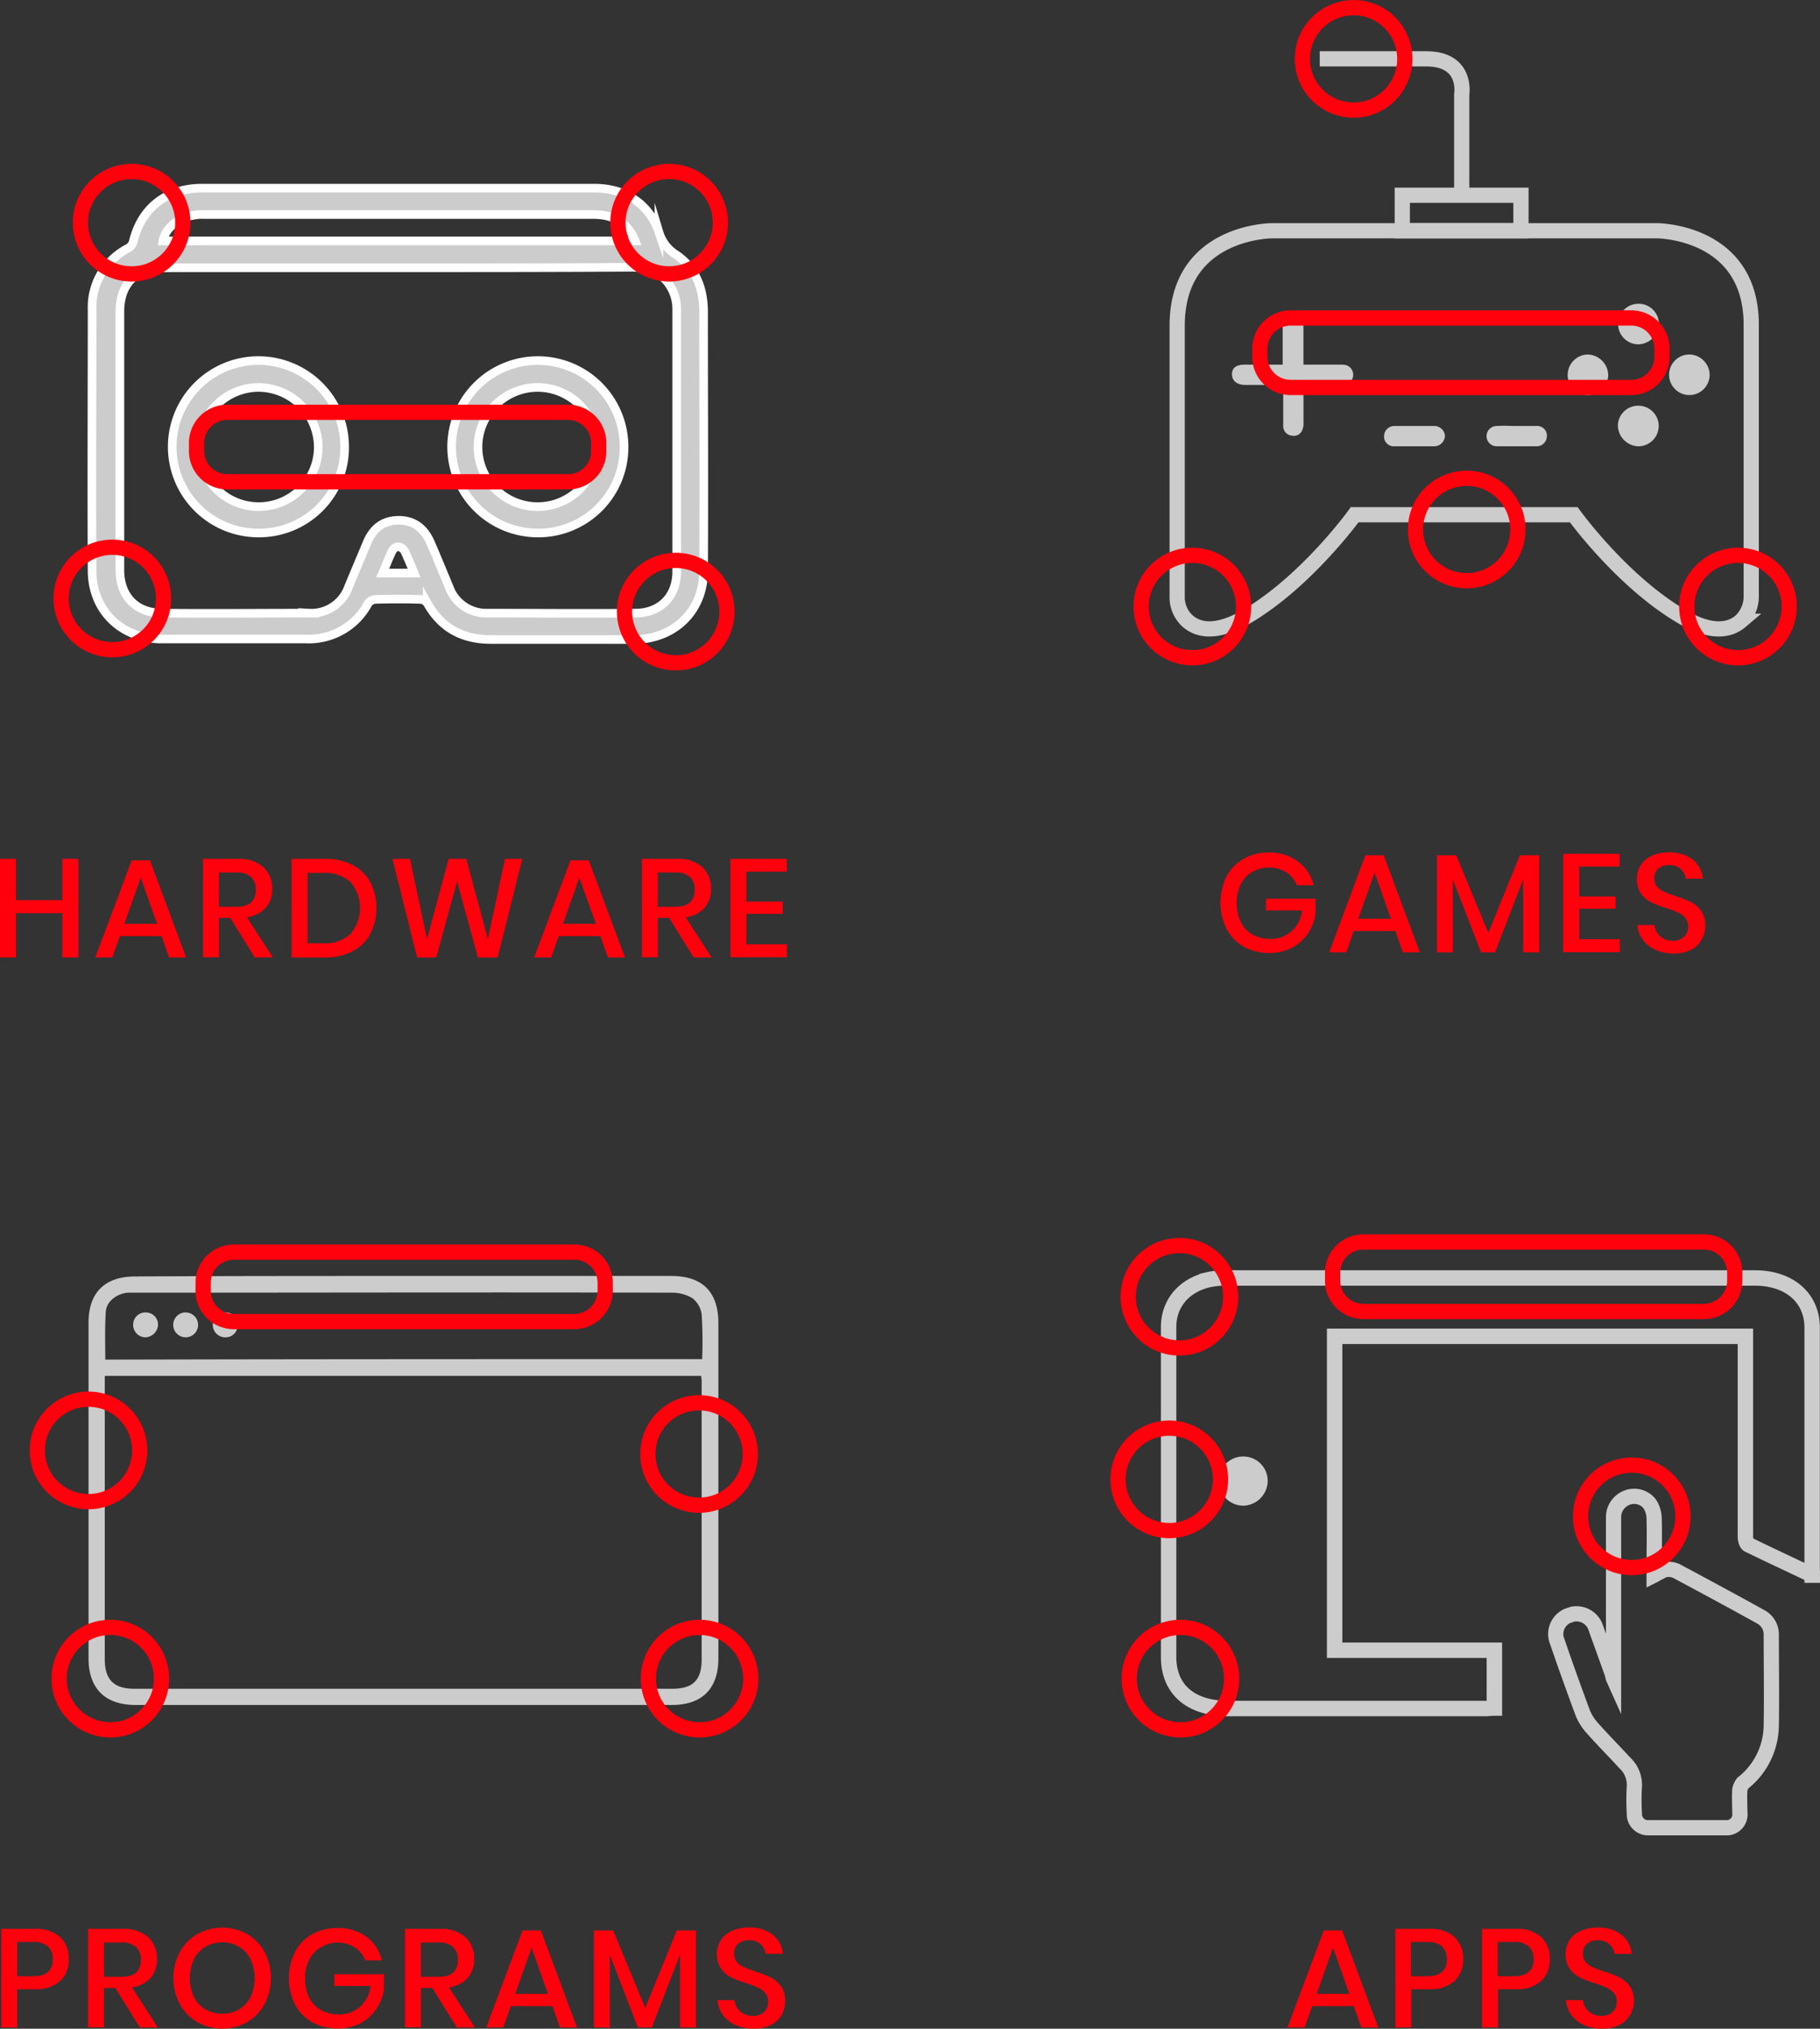 <svg id="Layer_1" data-name="Layer 1" xmlns="http://www.w3.org/2000/svg" viewBox="0 0 358.89 400.03"><rect x="0" y="0" width="358.89" height="400.03" fill="#333333" stroke="none"/><defs><style>.cls-1{isolation:isolate;}.cls-2{fill:#ff000d;}.cls-3,.cls-5{fill:#ccc;}.cls-3{stroke:#fff;stroke-width:1.7px;}.cls-3,.cls-4,.cls-6,.cls-7{stroke-miterlimit:10;}.cls-4,.cls-6,.cls-7{fill:none;}.cls-4{stroke:#ff000d;stroke-width:3.01px;}.cls-6,.cls-7{stroke:#ccc;}.cls-6{stroke-width:3px;}.cls-7{stroke-width:3.04px;}</style></defs><title>whatdoyoumake_icons</title><g class="cls-1"><path class="cls-2" d="M20.22,169.35V188.8H17.05v-8.73H7.91v8.73H4.76V169.35H7.91v8.15h9.14v-8.15Z" transform="translate(-4.76 0)"/><path class="cls-2" d="M36.61,184.58H28.4l-1.49,4.22H23.55l7.17-19.15h3.61l7.13,19.15H38.1Zm-.88-2.42-3.22-9.09-3.23,9.09Z" transform="translate(-4.76 0)"/><path class="cls-2" d="M55,188.8,50.17,181H47.94v7.77H44.79V169.35h6.86A7.12,7.12,0,0,1,56.71,171a5.64,5.64,0,0,1,1.72,4.3A5.48,5.48,0,0,1,57.15,179a6.08,6.08,0,0,1-3.7,1.87l5.09,7.91Zm-7.08-10h3.47q3.8,0,3.8-3.36a3.34,3.34,0,0,0-.92-2.5,4.05,4.05,0,0,0-2.88-.89H47.94Z" transform="translate(-4.76 0)"/><path class="cls-2" d="M77.76,184.19a8.32,8.32,0,0,1-3.5,3.4,11.63,11.63,0,0,1-5.5,1.21h-6.5V169.35h6.5a11.75,11.75,0,0,1,5.5,1.2,8.26,8.26,0,0,1,3.5,3.37,10.46,10.46,0,0,1,1.2,5.13A10.58,10.58,0,0,1,77.76,184.19Zm-3.87-.05a7.88,7.88,0,0,0,0-10.19,7.42,7.42,0,0,0-5.38-1.82H65.4V186h3.11A7.38,7.38,0,0,0,73.89,184.14Z" transform="translate(-4.76 0)"/><path class="cls-2" d="M107.75,169.35,102.9,188.8H99l-4.11-15-4.1,15H87l-4.85-19.45h3.45l3.36,15.81,4.27-15.81h3.47l4.27,15.81,3.36-15.81Z" transform="translate(-4.76 0)"/><path class="cls-2" d="M123.15,184.58h-8.21l-1.49,4.22h-3.36l7.16-19.15h3.61L128,188.8h-3.36Zm-.89-2.42L119,173.07l-3.22,9.09Z" transform="translate(-4.76 0)"/><path class="cls-2" d="M141.55,188.8,136.7,181h-2.23v7.77h-3.14V169.35h6.86a7.09,7.09,0,0,1,5.05,1.62,5.64,5.64,0,0,1,1.72,4.3,5.44,5.44,0,0,1-1.28,3.75,6.08,6.08,0,0,1-3.7,1.87l5.1,7.91Zm-7.08-10h3.47q3.8,0,3.8-3.36a3.34,3.34,0,0,0-.92-2.5,4.05,4.05,0,0,0-2.88-.89h-3.47Z" transform="translate(-4.76 0)"/><path class="cls-2" d="M151.94,171.88v5.9h7.16v2.42h-7.16v6h8v2.56H148.79V169.35h11.13v2.53Z" transform="translate(-4.76 0)"/></g><g id="_1EQw0E" data-name=" 1EQw0E"><path class="cls-3" d="M83.32,37.1H122c6,0,10.8,3.1,12.7,8.7a7.89,7.89,0,0,0,3.5,4.5c3.7,2.6,5.2,6.4,5.3,10.8,0,17.2.1,34.3,0,51.5,0,7.9-5.8,13.5-13.8,13.5h-28.1c-5.6,0-9.8-2.2-12.6-7.2a1.85,1.85,0,0,0-1.2-.7c-3-.1-6-.1-9.1,0a2.09,2.09,0,0,0-1.3.7,13.24,13.24,0,0,1-12.3,7.1H36.62c-7.9,0-13.7-5.6-13.7-13.5-.1-17.1,0-34.3,0-51.4a13.08,13.08,0,0,1,7.2-12.2,2.15,2.15,0,0,0,.9-1.2c1.6-6.7,6.6-10.6,13.6-10.6Zm.1,15.7H37c-5.5,0-8.6,3.2-8.6,8.7v50.9c0,5.2,3.2,8.5,8.4,8.5,9.6.1,19.3,0,28.9,0a7.78,7.78,0,0,0,7.8-5.2c1.2-2.9,2.4-5.7,3.6-8.6s3.2-4.5,6.3-4.5,5.1,1.7,6.3,4.5,2.4,5.7,3.6,8.6a7.78,7.78,0,0,0,7.6,5.2c9.7,0,19.4.1,29.1,0,5,0,8.2-3.3,8.2-8.2V60.9a8.49,8.49,0,0,0-.9-3.8c-1.6-3.2-4.4-4.4-7.9-4.4C114.12,52.8,98.72,52.8,83.42,52.8ZM130,47.5c-.2-.5-.4-.9-.6-1.3-1.8-2.9-4.4-3.9-7.7-3.9H45a9,9,0,0,0-2.3.2c-2.8.4-5.4,2.6-5.8,5ZM86.42,113q-.9-2.25-1.8-4.2c-.6-1.2-1.9-1.3-2.5-.2-.7,1.4-1.2,2.8-1.9,4.4Z" transform="translate(-4.76 0)"/><path class="cls-3" d="M55.82,105.1A17,17,0,1,1,72.72,88v.1a16.86,16.86,0,0,1-16.7,17h-.2Zm0-28.7a11.75,11.75,0,1,0,11.7,11.8A11.82,11.82,0,0,0,55.82,76.4Z" transform="translate(-4.76 0)"/><path class="cls-3" d="M110.82,105.1a17,17,0,1,1,17-16.9,16.9,16.9,0,0,1-17,16.9Zm-.1-28.7a11.75,11.75,0,0,0,.1,23.5,11.75,11.75,0,1,0-.1-23.5Z" transform="translate(-4.76 0)"/></g><circle class="cls-4" cx="22.15" cy="118.01" r="10.1"/><circle class="cls-4" cx="25.95" cy="43.91" r="10.1"/><circle class="cls-4" cx="133.25" cy="120.6" r="10.1"/><circle class="cls-4" cx="131.95" cy="43.91" r="10.1"/><path class="cls-4" d="M116.72,95H49.62a6.06,6.06,0,0,1-6.1-6.1V87.4a6.06,6.06,0,0,1,6.1-6.1h67.1a6.06,6.06,0,0,1,6.1,6.1v1.5a6,6,0,0,1-5.9,6.1h-.2Z" transform="translate(-4.76 0)"/><g class="cls-1"><path class="cls-2" d="M271.73,395.58h-8.21L262,399.8h-3.36l7.16-19.15h3.61l7.14,19.15h-3.36Zm-.88-2.42-3.23-9.09-3.22,9.09Z" transform="translate(-4.76 0)"/><path class="cls-2" d="M283.05,392.25v7.55h-3.14V380.35h6.61a7.11,7.11,0,0,1,5.06,1.6,5.71,5.71,0,0,1,1.69,4.38,5.6,5.6,0,0,1-1.73,4.34,7.23,7.23,0,0,1-5,1.58Zm7-5.92a3.28,3.28,0,0,0-.93-2.52,4.21,4.21,0,0,0-3-.87h-3.14v6.75h3.14Q290.07,389.69,290.08,386.33Z" transform="translate(-4.76 0)"/><path class="cls-2" d="M300.16,392.25v7.55H297V380.35h6.61a7.11,7.11,0,0,1,5.06,1.6,5.71,5.71,0,0,1,1.69,4.38,5.6,5.6,0,0,1-1.73,4.34,7.23,7.23,0,0,1-5,1.58Zm7-5.92a3.28,3.28,0,0,0-.93-2.52,4.21,4.21,0,0,0-3-.87h-3.14v6.75h3.14Q307.18,389.69,307.19,386.33Z" transform="translate(-4.76 0)"/><path class="cls-2" d="M326.22,397.28a5.05,5.05,0,0,1-2.09,2,7.27,7.27,0,0,1-3.45.74,8.59,8.59,0,0,1-3.55-.7,6.18,6.18,0,0,1-2.51-2,5.6,5.6,0,0,1-1.07-2.92h3.36a3.42,3.42,0,0,0,1.09,2.18,3.55,3.55,0,0,0,2.55.91,3,3,0,0,0,2.21-.78,2.62,2.62,0,0,0,.79-2A2.52,2.52,0,0,0,323,393a4.11,4.11,0,0,0-1.43-1.06,24.93,24.93,0,0,0-2.34-.88,21.76,21.76,0,0,1-3-1.16,5.55,5.55,0,0,1-1.94-1.68,4.85,4.85,0,0,1-.8-2.89,4.8,4.8,0,0,1,3-4.59,8,8,0,0,1,3.31-.65,7.26,7.26,0,0,1,4.72,1.43,5.43,5.43,0,0,1,2,3.75h-3.39a3.35,3.35,0,0,0-1-1.89,3.27,3.27,0,0,0-2.3-.78,3.2,3.2,0,0,0-2.13.67,2.42,2.42,0,0,0-.8,2,2.45,2.45,0,0,0,.56,1.64,3.68,3.68,0,0,0,1.39,1c.56.25,1.32.54,2.3.87a21.15,21.15,0,0,1,3,1.17,5.55,5.55,0,0,1,2,1.72,5,5,0,0,1,.81,3A5.33,5.33,0,0,1,326.22,397.28Z" transform="translate(-4.76 0)"/></g><g class="cls-1"><path class="cls-2" d="M8.15,392.25v7.55H5V380.35h6.62a7.09,7.09,0,0,1,5,1.6,5.71,5.71,0,0,1,1.69,4.38,5.57,5.57,0,0,1-1.73,4.34,7.22,7.22,0,0,1-5,1.58Zm7-5.92a3.32,3.32,0,0,0-.92-2.52,4.25,4.25,0,0,0-3-.87H8.15v6.75h3.14Q15.18,389.69,15.18,386.33Z" transform="translate(-4.76 0)"/><path class="cls-2" d="M32.34,399.8,27.49,392H25.26v7.77H22.12V380.35H29A7.14,7.14,0,0,1,34,382a5.68,5.68,0,0,1,1.72,4.3A5.48,5.48,0,0,1,34.48,390a6.11,6.11,0,0,1-3.71,1.87l5.1,7.91Zm-7.08-10h3.47q3.81,0,3.81-3.36a3.31,3.31,0,0,0-.93-2.5,4,4,0,0,0-2.88-.89H25.26Z" transform="translate(-4.76 0)"/><path class="cls-2" d="M53.49,381.37a9,9,0,0,1,3.44,3.54,11.19,11.19,0,0,1,0,10.28,9.24,9.24,0,0,1-3.44,3.55,10,10,0,0,1-9.81,0,9.37,9.37,0,0,1-3.46-3.55,11,11,0,0,1,0-10.28,9.13,9.13,0,0,1,3.46-3.54,10.11,10.11,0,0,1,9.81,0Zm-8.23,2.51A5.8,5.8,0,0,0,43,386.33a8.95,8.95,0,0,0,0,7.44,5.85,5.85,0,0,0,2.27,2.45,6.51,6.51,0,0,0,3.34.85,6.35,6.35,0,0,0,3.29-.85,5.9,5.9,0,0,0,2.26-2.45,8.95,8.95,0,0,0,0-7.44,5.84,5.84,0,0,0-2.26-2.45A6.36,6.36,0,0,0,48.6,383,6.51,6.51,0,0,0,45.26,383.88Z" transform="translate(-4.76 0)"/><path class="cls-2" d="M77,381.89a8.07,8.07,0,0,1,3.06,4.66H76.78A5.31,5.31,0,0,0,74.7,384a6.2,6.2,0,0,0-3.43-.94A6.27,6.27,0,0,0,68,384a5.87,5.87,0,0,0-2.26,2.42,7.84,7.84,0,0,0-.82,3.69,8.24,8.24,0,0,0,.83,3.83,5.73,5.73,0,0,0,2.33,2.44,7,7,0,0,0,3.48.84,6.13,6.13,0,0,0,4.16-1.5,6.35,6.35,0,0,0,2.1-4.12H70.69v-2.31h9.78v3a9.33,9.33,0,0,1-1.53,3.9,8.69,8.69,0,0,1-3.17,2.8,9.51,9.51,0,0,1-4.5,1,9.81,9.81,0,0,1-5-1.26,8.57,8.57,0,0,1-3.36-3.52,11.67,11.67,0,0,1,0-10.27,8.48,8.48,0,0,1,3.34-3.5,9.75,9.75,0,0,1,5-1.26A9.47,9.47,0,0,1,77,381.89Z" transform="translate(-4.76 0)"/><path class="cls-2" d="M94.85,399.8,90,392H87.77v7.77H84.63V380.35h6.86A7.14,7.14,0,0,1,96.55,382a5.68,5.68,0,0,1,1.72,4.3A5.48,5.48,0,0,1,97,390a6.11,6.11,0,0,1-3.71,1.87l5.1,7.91Zm-7.08-10h3.47q3.81,0,3.81-3.36a3.31,3.31,0,0,0-.93-2.5,4,4,0,0,0-2.88-.89H87.77Z" transform="translate(-4.76 0)"/><path class="cls-2" d="M113.7,395.58h-8.21L104,399.8h-3.36l7.16-19.15h3.61l7.13,19.15h-3.36Zm-.89-2.42-3.22-9.09-3.22,9.09Z" transform="translate(-4.76 0)"/><path class="cls-2" d="M142,380.65V399.8h-3.16V385.45l-5.54,14.35h-2.76L125,385.45V399.8h-3.14V380.65h3.8L132,395.94l6.22-15.29Z" transform="translate(-4.76 0)"/><path class="cls-2" d="M158.91,397.28a5,5,0,0,1-2.1,2,7.2,7.2,0,0,1-3.44.74,8.63,8.63,0,0,1-3.56-.7,6.15,6.15,0,0,1-2.5-2,5.53,5.53,0,0,1-1.08-2.92h3.36a3.51,3.51,0,0,0,1.09,2.18,3.58,3.58,0,0,0,2.55.91,3,3,0,0,0,2.22-.78,2.65,2.65,0,0,0,.78-2,2.52,2.52,0,0,0-.58-1.72,4,4,0,0,0-1.43-1.06,24.93,24.93,0,0,0-2.34-.88,21.57,21.57,0,0,1-3-1.16,5.46,5.46,0,0,1-1.94-1.68,4.78,4.78,0,0,1-.8-2.89,4.9,4.9,0,0,1,.77-2.76,5,5,0,0,1,2.2-1.83,8,8,0,0,1,3.31-.65,7.24,7.24,0,0,1,4.72,1.43,5.39,5.39,0,0,1,2,3.75h-3.39a3.35,3.35,0,0,0-1-1.89,3.25,3.25,0,0,0-2.3-.78,3.17,3.17,0,0,0-2.12.67,2.39,2.39,0,0,0-.8,2,2.45,2.45,0,0,0,.55,1.64,3.76,3.76,0,0,0,1.39,1c.56.25,1.33.54,2.3.87a21.34,21.34,0,0,1,3,1.17,5.52,5.52,0,0,1,2,1.72,5,5,0,0,1,.81,3A5.43,5.43,0,0,1,158.91,397.28Z" transform="translate(-4.76 0)"/></g><path class="cls-5" d="M84.52,251.6h52.6c6.2,0,9.3,3.2,9.3,9.3V327c0,6-3.2,9.2-9.2,9.2H31.52c-6,0-9.3-3.2-9.3-9.2V260.8c0-5.9,3.2-9.1,9.2-9.1C49.12,251.6,66.82,251.6,84.52,251.6Zm-59.1,19.7v55.9c0,4,1.8,5.8,5.8,5.8h106.1c4.1,0,5.8-1.7,5.8-5.8V272.9a8.6,8.6,0,0,0-.1-1.6Zm117.8-3.3a88.08,88.08,0,0,0-.1-8.9,5,5,0,0,0-1.8-3.1,7.65,7.65,0,0,0-3.9-1.1c-35.4-.1-70.7,0-106.1,0h-1.4c-2.1.2-4.2,1.7-4.3,3.8-.2,3.1-.1,6.2-.1,9.4C64.82,268,103.92,268,143.22,268Z" transform="translate(-4.76 0)"/><path class="cls-5" d="M33.52,258.8a2.39,2.39,0,0,1,2.4,2.5h0a2.59,2.59,0,0,1-2.5,2.4,2.43,2.43,0,0,1-2.4-2.4h0v-.1A2.39,2.39,0,0,1,33.52,258.8Z" transform="translate(-4.76 0)"/><path class="cls-5" d="M41.32,258.8a2.45,2.45,0,1,1-2.4,2.5,2.43,2.43,0,0,1,2.3-2.5Z" transform="translate(-4.76 0)"/><path class="cls-5" d="M51.62,261.3a2.35,2.35,0,0,1-2.3,2.4h-.2a2.45,2.45,0,0,1,.1-4.9,2.35,2.35,0,0,1,2.4,2.3Z" transform="translate(-4.76 0)"/><circle class="cls-4" cx="17.45" cy="286" r="10.1"/><circle class="cls-4" cx="137.85" cy="286.71" r="10.1"/><circle class="cls-4" cx="137.95" cy="331" r="10.1"/><circle class="cls-4" cx="21.75" cy="331" r="10.1"/><path class="cls-4" d="M118,260.6H50.92a6.06,6.06,0,0,1-6.1-6.1V253a6.06,6.06,0,0,1,6.1-6.1H118a6.06,6.06,0,0,1,6.1,6.1v1.5A6.12,6.12,0,0,1,118,260.6Z" transform="translate(-4.76 0)"/><g class="cls-1"><path class="cls-2" d="M260.72,169.89a8,8,0,0,1,3.06,4.66h-3.31A5.29,5.29,0,0,0,258.4,172a6.69,6.69,0,0,0-6.7-.08,5.94,5.94,0,0,0-2.26,2.42,8,8,0,0,0-.81,3.69,8.11,8.11,0,0,0,.83,3.83,5.7,5.7,0,0,0,2.32,2.44,7,7,0,0,0,3.49.84,6.17,6.17,0,0,0,4.16-1.5,6.39,6.39,0,0,0,2.09-4.12h-7.13v-2.31h9.78v3a9.33,9.33,0,0,1-1.53,3.9,8.77,8.77,0,0,1-3.17,2.8,9.55,9.55,0,0,1-4.51,1,9.81,9.81,0,0,1-5-1.26,8.7,8.7,0,0,1-3.36-3.52,11.76,11.76,0,0,1,0-10.27,8.56,8.56,0,0,1,3.35-3.5,9.75,9.75,0,0,1,5-1.26A9.46,9.46,0,0,1,260.72,169.89Z" transform="translate(-4.76 0)"/><path class="cls-2" d="M279.92,183.58h-8.21l-1.48,4.22h-3.36L274,168.65h3.61l7.13,19.15h-3.36Zm-.88-2.42-3.22-9.09-3.22,9.09Z" transform="translate(-4.76 0)"/><path class="cls-2" d="M308.27,168.65V187.8h-3.16V173.45l-5.54,14.35h-2.76l-5.56-14.35V187.8h-3.14V168.65h3.8l6.34,15.29,6.22-15.29Z" transform="translate(-4.76 0)"/><path class="cls-2" d="M316.18,170.88v5.9h7.16v2.42h-7.16v6h8v2.56H313V168.35h11.13v2.53Z" transform="translate(-4.76 0)"/><path class="cls-2" d="M340.31,185.28a4.93,4.93,0,0,1-2.09,2,7.23,7.23,0,0,1-3.44.74,8.6,8.6,0,0,1-3.56-.7,6.15,6.15,0,0,1-2.5-2,5.53,5.53,0,0,1-1.08-2.92H331a3.46,3.46,0,0,0,1.09,2.18,3.55,3.55,0,0,0,2.55.91,3,3,0,0,0,2.22-.78,2.65,2.65,0,0,0,.78-2,2.52,2.52,0,0,0-.58-1.72,4,4,0,0,0-1.43-1.06,24.93,24.93,0,0,0-2.34-.88,21.57,21.57,0,0,1-3-1.16,5.46,5.46,0,0,1-1.94-1.68,4.78,4.78,0,0,1-.8-2.89,4.9,4.9,0,0,1,.77-2.76,5,5,0,0,1,2.2-1.83,8,8,0,0,1,3.31-.65,7.24,7.24,0,0,1,4.72,1.43,5.43,5.43,0,0,1,2,3.75H337.2a3.35,3.35,0,0,0-1-1.89,3.25,3.25,0,0,0-2.3-.78,3.17,3.17,0,0,0-2.12.67,2.39,2.39,0,0,0-.8,1.95,2.45,2.45,0,0,0,.55,1.64,3.76,3.76,0,0,0,1.39,1c.56.25,1.33.54,2.3.87a21.34,21.34,0,0,1,3,1.17,5.52,5.52,0,0,1,2,1.72,5,5,0,0,1,.81,3A5.33,5.33,0,0,1,340.31,185.28Z" transform="translate(-4.76 0)"/></g><path class="cls-5" d="M257.69,71.9V64.3c0-1.6.8-2.5,2.1-2.4s2,.9,2,2.4v7.6H269a4.87,4.87,0,0,1,1.2.1,2,2,0,0,1-.4,3.9h-8v7.5a3,3,0,0,1-.2,1.3,1.79,1.79,0,0,1-2.1,1.2,1.88,1.88,0,0,1-1.7-2v-8h-7.5c-1.6,0-2.6-.8-2.6-2.1s.9-1.9,2.5-1.9Z" transform="translate(-4.76 0)"/><path class="cls-5" d="M331.89,63.9a4.17,4.17,0,0,1-4.1,4,4,4,0,0,1,.1-8h.1A4,4,0,0,1,331.89,63.9Z" transform="translate(-4.76 0)"/><path class="cls-5" d="M317.79,69.9a4.17,4.17,0,0,1,4.1,4,4,4,0,0,1-8,0A4.06,4.06,0,0,1,317.79,69.9Z" transform="translate(-4.76 0)"/><path class="cls-5" d="M341.89,74a4,4,0,1,1-3.9-4.1A4.08,4.08,0,0,1,341.89,74Z" transform="translate(-4.76 0)"/><path class="cls-5" d="M327.89,80a4,4,0,0,1-.1,8,4.17,4.17,0,0,1-4-4.1,4,4,0,0,1,4.1-3.9Z" transform="translate(-4.76 0)"/><path class="cls-5" d="M283.69,88h-3.9a1.92,1.92,0,0,1-2.1-1.7V86a2,2,0,0,1,2-2h7.8a2.1,2.1,0,0,1,2.2,1.9h0V86a2.12,2.12,0,0,1-2.2,2Z" transform="translate(-4.76 0)"/><path class="cls-5" d="M303.79,84h3.9a1.92,1.92,0,0,1,2.1,1.7V86a2,2,0,0,1-2,2H300a2,2,0,0,1-.2-4h.3C301.29,83.9,302.49,84,303.79,84Z" transform="translate(-4.76 0)"/><path class="cls-6" d="M331.49,45.5h-75.9s-18.7,0-18.7,18.7v53.3a6.37,6.37,0,0,0,2.1,5c2,1.7,5.5,2.7,11.9-1.1,11.7-7,21-19.9,21-19.9h43.2s9.3,12.9,21,19.9c6.3,3.8,9.9,2.8,11.9,1.1a6.72,6.72,0,0,0,2.1-5V64.2C350.19,45.5,331.49,45.5,331.49,45.5Z" transform="translate(-4.76 0)"/><rect class="cls-6" x="276.52" y="38.5" width="23.4" height="7"/><path class="cls-6" d="M293,38.5V18.6s1.2-7-7-7H265" transform="translate(-4.76 0)"/><path class="cls-4" d="M326.39,76.4h-67.1a6.06,6.06,0,0,1-6.1-6.1V68.8a6.06,6.06,0,0,1,6.1-6.1h67.1a6.06,6.06,0,0,1,6.1,6.1v1.5A6.06,6.06,0,0,1,326.39,76.4Z" transform="translate(-4.76 0)"/><circle class="cls-4" cx="266.92" cy="11.61" r="10.1"/><circle class="cls-4" cx="289.22" cy="104.41" r="10.1"/><circle class="cls-4" cx="235.12" cy="119.6" r="10.1"/><circle class="cls-4" cx="342.72" cy="119.6" r="10.1"/><path class="cls-7" d="M362.14,310.6c-4.4-2.1-8.5-4-12.6-6-.4-.2-.6-1-.6-1.6V263.5h-81v61.9h31.5v11.4c-.6,0-1.2.1-1.8.1H247c-7.5,0-11.8-3.8-11.8-10.2v-65c0-4.6,2.9-8.1,7.6-9.3a15.53,15.53,0,0,1,3.7-.4h104.3c6.8,0,11.3,3.9,11.3,9.8v48.8Z" transform="translate(-4.76 0)"/><path class="cls-6" d="M322.94,331V299.3a4.12,4.12,0,0,1,2.7-4,3.9,3.9,0,0,1,4.4,1.2,5.47,5.47,0,0,1,.9,2.8c.1,3.4,0,6.7,0,10.1v1.2c.2-.1.5-.3.7-.4a3.62,3.62,0,0,1,4.1-.2c5.4,2.9,10.8,5.8,16.2,8.8a3.92,3.92,0,0,1,2.1,3.5c0,6,.1,12,0,18a14.66,14.66,0,0,1-5.6,11.3,3.1,3.1,0,0,0-.6,1.3c-.1,1.5,0,3,0,4.5a2.63,2.63,0,0,1-2.3,3h-15.6a2.7,2.7,0,0,1-2.9-2.5v-.4a45.1,45.1,0,0,1,0-5.2,5.91,5.91,0,0,0-1.9-4.7c-2.2-2.4-4.5-4.7-6.6-7.1a10,10,0,0,1-1.7-2.8c-1.7-4.6-3.4-9.3-5-14a3.9,3.9,0,0,1,2.1-5.1l.9-.3a4,4,0,0,1,4.6,2.7c1.1,3.1,2.2,6.1,3.3,9.2A2.35,2.35,0,0,0,322.94,331Z" transform="translate(-4.76 0)"/><path class="cls-5" d="M254.74,292a4.94,4.94,0,0,1-4.7,4.9,4.8,4.8,0,0,1-4.9-4.7h0V292a4.74,4.74,0,0,1,4.8-4.8A4.8,4.8,0,0,1,254.74,292Z" transform="translate(-4.76 0)"/><circle class="cls-4" cx="230.57" cy="291.71" r="10.1"/><circle class="cls-4" cx="232.77" cy="331" r="10.1"/><circle class="cls-4" cx="321.77" cy="299" r="10.1"/><path class="cls-4" d="M340.74,258.6h-67.1a6.06,6.06,0,0,1-6.1-6.1V251a6.06,6.06,0,0,1,6.1-6.1h67.1a6.06,6.06,0,0,1,6.1,6.1v1.5a6.1,6.1,0,0,1-6,6.1Z" transform="translate(-4.76 0)"/><circle class="cls-4" cx="232.57" cy="255.7" r="10.1"/></svg>